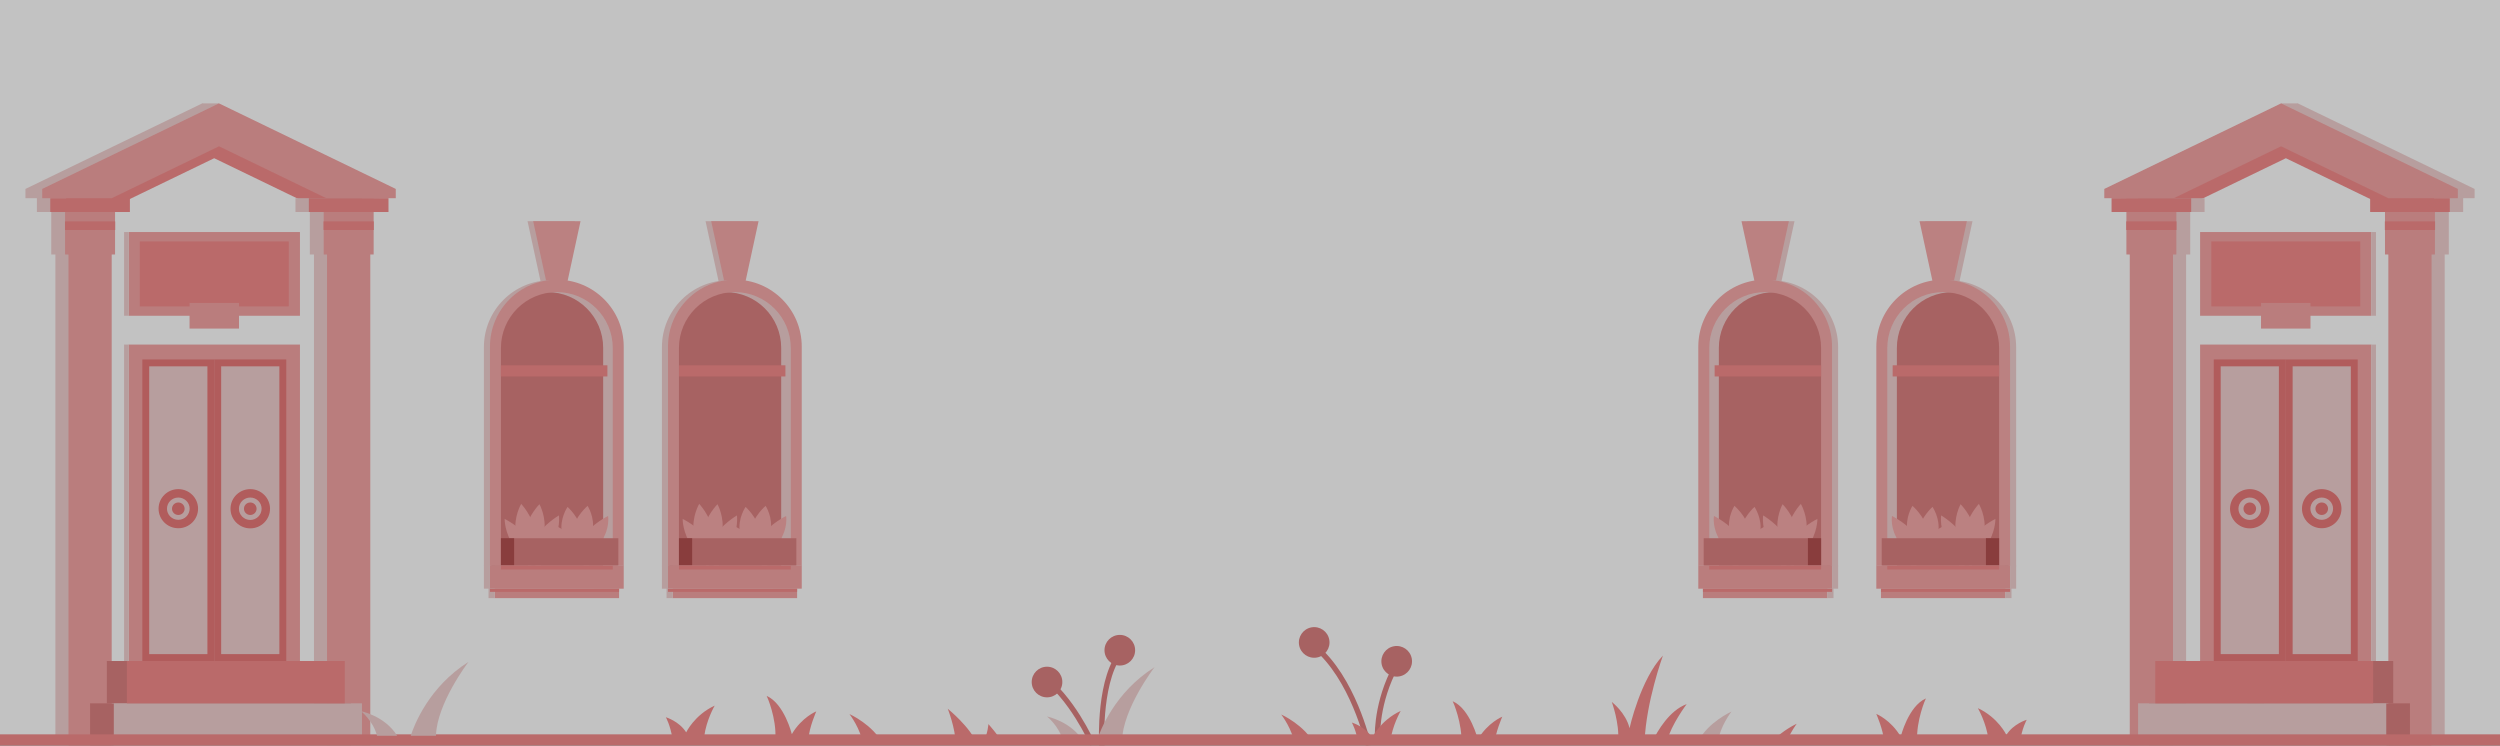 <svg width="2950" height="880" fill="none" xmlns="http://www.w3.org/2000/svg"><rect width="100%" height="100%" fill="#333333" stroke="none"/><g opacity=".7" clip-path="url(#clip0)"><path fill="#fff" d="M0 0h2950v880H0z"/><path fill-rule="evenodd" clip-rule="evenodd" d="M2624.38 784c.57.759 37.45 49.192 38.4 87.143h29.78c-3.99-12.355-21.28-57.56-68.18-87.143M2708.6 871.177h23.72c4.7-17.837 18.91-28.958 18.91-28.958s-28.22 5.522-42.63 28.958" fill="#F0CCCC"/><path fill-rule="evenodd" clip-rule="evenodd" d="M2272.57 824.158c-.52.655-11.63 26.209-10.31 50.432h-39.12c-.74-13.241-9.14-32.19-9.14-32.19s17.22 6.974 28.87 26.894c0 0 8.81-35.937 29.7-45.136M2333.88 835.611c.47.9 9.88 17.215 12.36 36.288l37.29 3.827c2.54-16.957 8.02-26.396 8.02-26.396s-15.66 4.553-24.01 17.869c0 0-9.69-20.487-33.66-31.588" fill="#F38282"/><path fill-rule="evenodd" clip-rule="evenodd" d="M238.594 122h19.814v8.93l-17.603 7.488L238.594 122z" fill="#F0CCCC"/><path fill-rule="evenodd" clip-rule="evenodd" d="M447.187 222.931v10.926h-82.068l-126.52-61.215-126.519 61.215H30v-10.926L238.599 122l208.588 100.931zM43.522 250.169h92.397v-16.31H43.522v16.31z" fill="#F0CCCC"/><path fill-rule="evenodd" clip-rule="evenodd" d="M60.467 300.297h64.249v-50.129h-64.25v50.129z" fill="#F0CCCC"/><path fill-rule="evenodd" clip-rule="evenodd" d="M65.338 879.881h50.677V250.168H65.338v629.713z" fill="#F0CCCC"/><path fill-rule="evenodd" clip-rule="evenodd" d="M427.411 228.809v9.149h-68.723l-105.949-51.262-105.947 51.262H78.058v-9.149l174.681-84.52 174.672 84.52z" fill="#F38282"/><path fill-rule="evenodd" clip-rule="evenodd" d="M59.306 250.169h93.978v-16.31H59.306v16.31z" fill="#F38282"/><path fill-rule="evenodd" clip-rule="evenodd" d="M467 222.931v10.926h-82.068l-126.52-61.215-126.519 61.215h-82.08v-10.926L258.412 122 467 222.931zM80.792 879.881h51.006V250.168H80.792v629.713z" fill="#F39C9C"/><path fill-rule="evenodd" clip-rule="evenodd" d="M348.654 250.169h92.397v-16.31h-92.397v16.31z" fill="#F0CCCC"/><path fill-rule="evenodd" clip-rule="evenodd" d="M365.598 300.297h64.249v-50.129h-64.249v50.129z" fill="#F0CCCC"/><path fill-rule="evenodd" clip-rule="evenodd" d="M370.47 879.881h50.675V250.168H370.47v629.713z" fill="#F0CCCC"/><path fill-rule="evenodd" clip-rule="evenodd" d="M151.792 784.666h202.14V406.585h-202.14v378.081z" fill="#F39C9C"/><path fill-rule="evenodd" clip-rule="evenodd" d="M172.017 775.924h76.787V428.216h-76.787v347.708z" fill="#F0CCCC"/><path fill-rule="evenodd" clip-rule="evenodd" d="M167.96 779.985h84.903v-355.83H167.96v355.83zm8.116-8.123h68.67V432.277h-68.67v339.585z" fill="#E76D6D"/><path fill-rule="evenodd" clip-rule="evenodd" d="M256.922 775.924h76.787V428.216h-76.787v347.708z" fill="#F0CCCC"/><path fill-rule="evenodd" clip-rule="evenodd" d="M252.863 779.985h84.904v-355.83h-84.904v355.83zm8.116-8.123h68.671V432.277h-68.671v339.585z" fill="#E76D6D"/><path fill-rule="evenodd" clip-rule="evenodd" d="M151.792 372.595h202.14v-98.798h-202.14v98.798z" fill="#F39C9C"/><path fill-rule="evenodd" clip-rule="evenodd" d="M146.411 372.595h5.381v-98.798h-5.381v98.798zM146.411 779.985h5.381V406.584h-5.381v373.401z" fill="#F0CCCC"/><path fill-rule="evenodd" clip-rule="evenodd" d="M164.991 361.507h175.743v-76.62H164.991v76.62z" fill="#F38282"/><path fill-rule="evenodd" clip-rule="evenodd" d="M223.681 387.717h58.361v-30.245h-58.361v30.245z" fill="#F39C9C"/><path fill-rule="evenodd" clip-rule="evenodd" d="M295.315 618.515c-10.115 0-18.343-8.162-18.343-18.193 0-10.032 8.228-18.193 18.343-18.193 10.114 0 18.342 8.161 18.342 18.193 0 10.031-8.228 18.193-18.342 18.193" fill="#F0CCCC"/><path fill-rule="evenodd" clip-rule="evenodd" d="M295.315 577.165c-12.87 0-23.303 10.367-23.303 23.157s10.433 23.157 23.303 23.157c12.87 0 23.302-10.367 23.302-23.157s-10.432-23.157-23.302-23.157m0 9.927c7.38 0 13.382 5.934 13.382 13.229 0 7.295-6.002 13.23-13.382 13.23s-13.383-5.935-13.383-13.23c0-7.295 6.003-13.229 13.383-13.229" fill="#E76D6D"/><path fill-rule="evenodd" clip-rule="evenodd" d="M295.316 602.707c-1.372 0-2.487-1.081-2.487-2.409 0-1.33 1.115-2.411 2.487-2.411 1.37 0 2.485 1.081 2.485 2.411 0 1.328-1.115 2.409-2.485 2.409" fill="#F0CCCC"/><path fill-rule="evenodd" clip-rule="evenodd" d="M295.314 592.923c-4.113 0-7.446 3.302-7.446 7.374 0 4.073 3.333 7.374 7.446 7.374 4.113 0 7.446-3.301 7.446-7.374 0-4.072-3.333-7.374-7.446-7.374" fill="#E76D6D"/><path fill-rule="evenodd" clip-rule="evenodd" d="M210.41 618.357c-10.114 0-18.342-8.126-18.342-18.114 0-9.988 8.228-18.114 18.342-18.114 10.114 0 18.343 8.126 18.343 18.114 0 9.988-8.229 18.114-18.343 18.114" fill="#F0CCCC"/><path fill-rule="evenodd" clip-rule="evenodd" d="M210.411 577.165c-12.87 0-23.303 10.332-23.303 23.078 0 12.745 10.433 23.077 23.303 23.077 12.87 0 23.302-10.332 23.302-23.077 0-12.746-10.432-23.078-23.302-23.078m0 9.927c7.379 0 13.382 5.899 13.382 13.15s-6.003 13.15-13.382 13.15c-7.38 0-13.383-5.899-13.383-13.15s6.003-13.15 13.383-13.15" fill="#E76D6D"/><path fill-rule="evenodd" clip-rule="evenodd" d="M210.411 602.707c-1.372 0-2.487-1.081-2.487-2.409 0-1.33 1.115-2.411 2.487-2.411 1.371 0 2.485 1.081 2.485 2.411 0 1.328-1.114 2.409-2.485 2.409" fill="#F0CCCC"/><path fill-rule="evenodd" clip-rule="evenodd" d="M210.411 592.923c-4.112 0-7.446 3.302-7.446 7.374 0 4.073 3.334 7.374 7.446 7.374s7.445-3.301 7.445-7.374c0-4.072-3.333-7.374-7.445-7.374" fill="#E76D6D"/><path fill-rule="evenodd" clip-rule="evenodd" d="M364.436 250.169h93.979v-16.31h-93.979v16.31z" fill="#F38282"/><path fill-rule="evenodd" clip-rule="evenodd" d="M385.923 879.881h51.006V250.168h-51.006v629.713z" fill="#F39C9C"/><path fill-rule="evenodd" clip-rule="evenodd" d="M381.949 300.297h58.954v-50.129h-58.954v50.129z" fill="#F39C9C"/><path fill-rule="evenodd" clip-rule="evenodd" d="M106.295 879.88h307.818v-49.948H106.295v49.948z" fill="#D97676"/><path fill-rule="evenodd" clip-rule="evenodd" d="M126.077 829.933h262.822v-49.948H126.077v49.948z" fill="#D97676"/><path fill-rule="evenodd" clip-rule="evenodd" d="M134.298 879.88h292.833v-49.948H134.298v49.948z" fill="#F0CCCC"/><path fill-rule="evenodd" clip-rule="evenodd" d="M149.74 829.933h257.101v-49.948H149.74v49.948z" fill="#F38282"/><path fill-rule="evenodd" clip-rule="evenodd" d="M76.816 300.297h58.956v-50.129H76.816v50.129z" fill="#F39C9C"/><path fill-rule="evenodd" clip-rule="evenodd" d="M76.67 271.397h59.249v-10.175h-59.25v10.175zM381.803 271.397h59.249v-10.175h-59.249v10.175z" fill="#F38282"/><path fill-rule="evenodd" clip-rule="evenodd" d="M583.642 705.775h146.884v-11.107H583.642v11.107z" fill="#F39C9C"/><path fill-rule="evenodd" clip-rule="evenodd" d="M678.367 261l-18.162 83.84h-19.551L622.482 261h55.885z" fill="#F0CCCC"/><path fill-rule="evenodd" clip-rule="evenodd" d="M685.027 261l-18.162 83.84h-19.55L629.142 261h55.885z" fill="#F5A2A2"/><path fill-rule="evenodd" clip-rule="evenodd" d="M728.81 409.645v258.586h-12.922V411.385c0-36.47-29.541-66.033-65.983-66.033-36.441 0-65.982 29.563-65.982 66.033v256.846H571V409.645c0-43.609 35.33-78.965 78.905-78.965 43.576 0 78.905 35.356 78.905 78.965" fill="#F0CCCC"/><path fill-rule="evenodd" clip-rule="evenodd" d="M723.067 410.717v256.847H591.102V410.717c0-36.469 29.541-66.032 65.982-66.032s65.983 29.563 65.983 66.032" fill="#F0CCCC"/><path fill-rule="evenodd" clip-rule="evenodd" d="M646.005 344.684h-.487c-36.307 0-65.739 29.455-65.739 65.788v257.095h131.965V410.472c0-36.333-29.431-65.788-65.739-65.788" fill="#D97676"/><path fill-rule="evenodd" clip-rule="evenodd" d="M735.989 408.977v258.587h-12.922V410.717c0-36.469-29.542-66.033-65.983-66.033-36.442 0-65.983 29.564-65.983 66.033v256.847h-12.922V408.977c0-43.609 35.33-78.964 78.905-78.964s78.905 35.355 78.905 78.964" fill="#F5A2A2"/><path fill-rule="evenodd" clip-rule="evenodd" d="M591.102 444.232h125.624v-13.188H591.102v13.188z" fill="#F38282"/><path fill-rule="evenodd" clip-rule="evenodd" d="M630.978 626.461c2.66 18.013-6.38 33.377-6.38 33.377s-13.351-13.841-16.01-31.854c-2.659-18.014 6.38-33.378 6.38-33.378s13.351 13.841 16.01 31.855" fill="#F5A2A2"/><path fill-rule="evenodd" clip-rule="evenodd" d="M627.088 638.228c11.893 16.205 11.462 32.745 11.462 32.745s-19.712-9.732-31.604-25.936c-11.893-16.205-11.463-32.746-11.463-32.746s19.713 9.732 31.605 25.937" fill="#F5A2A2"/><path fill-rule="evenodd" clip-rule="evenodd" d="M642.018 628.42c-3.159 17.976-16.892 31.644-16.892 31.644s-8.611-15.477-5.453-33.453c3.159-17.976 16.893-31.644 16.893-31.644s8.611 15.477 5.452 33.453" fill="#F5A2A2"/><path fill-rule="evenodd" clip-rule="evenodd" d="M651.922 641.442c-9.952 16.796-28.459 27.563-28.459 27.563s-2.372-16.465 7.581-33.261c9.952-16.796 28.459-27.563 28.459-27.563s2.372 16.465-7.581 33.261M686.604 626.83c2.807 16.225-6.734 30.064-6.734 30.064s-14.091-12.468-16.897-28.692c-2.806-16.225 6.734-30.063 6.734-30.063s14.09 12.467 16.897 28.691" fill="#F5A2A2"/><path fill-rule="evenodd" clip-rule="evenodd" d="M683.263 640.813c12.551 14.596 12.096 29.494 12.096 29.494s-20.804-8.766-33.355-23.362c-12.551-14.595-12.097-29.494-12.097-29.494s20.804 8.765 33.356 23.362" fill="#F5A2A2"/><path fill-rule="evenodd" clip-rule="evenodd" d="M699.105 627.039c-3.333 16.191-17.827 28.502-17.827 28.502s-9.089-13.94-5.754-30.131c3.333-16.191 17.827-28.503 17.827-28.503s9.089 13.941 5.754 30.132" fill="#F5A2A2"/><path fill-rule="evenodd" clip-rule="evenodd" d="M709.557 638.768c-10.503 15.129-30.035 24.827-30.035 24.827s-2.502-14.831 8.001-29.959c10.503-15.129 30.036-24.826 30.036-24.826s2.502 14.829-8.002 29.958" fill="#F5A2A2"/><path fill-rule="evenodd" clip-rule="evenodd" d="M591.102 667.314h138.536v-32.217H591.102v32.217z" fill="#D97676"/><path fill-rule="evenodd" clip-rule="evenodd" d="M591.102 667.314h15.566v-32.217h-15.566v32.217z" fill="#AE4141"/><path fill-rule="evenodd" clip-rule="evenodd" d="M578.179 694.667h157.81v-27.355h-157.81v27.355z" fill="#F39C9C"/><path fill-rule="evenodd" clip-rule="evenodd" d="M571 694.667h7.179v-27.355H571v27.355zM576.463 705.775h7.179v-11.107h-7.179v11.107z" fill="#F0CCCC"/><path fill-rule="evenodd" clip-rule="evenodd" d="M578.179 698.392h152.347v-3.724H578.179v3.724zM591.102 672.01h131.965v-4.697H591.102v4.697z" fill="#F38282"/><path fill-rule="evenodd" clip-rule="evenodd" d="M793.71 705.775h146.884v-11.107H793.71v11.107z" fill="#F39C9C"/><path fill-rule="evenodd" clip-rule="evenodd" d="M888.434 261l-18.161 83.84h-19.55L832.55 261h55.884z" fill="#F0CCCC"/><path fill-rule="evenodd" clip-rule="evenodd" d="M895.094 261l-18.161 83.84h-19.551L839.21 261h55.884z" fill="#F5A2A2"/><path fill-rule="evenodd" clip-rule="evenodd" d="M938.878 409.645v258.586h-12.922V411.385c0-36.47-29.541-66.033-65.982-66.033-36.443 0-65.984 29.563-65.984 66.033v256.846h-12.922V409.645c0-43.609 35.33-78.965 78.906-78.965 43.575 0 78.904 35.356 78.904 78.965" fill="#F0CCCC"/><path fill-rule="evenodd" clip-rule="evenodd" d="M933.135 410.717v256.847H801.169V410.717c0-36.469 29.541-66.032 65.984-66.032 36.441 0 65.982 29.563 65.982 66.032" fill="#F0CCCC"/><path fill-rule="evenodd" clip-rule="evenodd" d="M856.074 344.684h-.488c-36.307 0-65.74 29.455-65.74 65.788v257.095h131.966V410.472c0-36.333-29.432-65.788-65.738-65.788" fill="#D97676"/><path fill-rule="evenodd" clip-rule="evenodd" d="M946.057 408.977v258.587h-12.922V410.717c0-36.469-29.541-66.033-65.983-66.033-36.442 0-65.983 29.564-65.983 66.033v256.847h-12.922V408.977c0-43.609 35.33-78.964 78.905-78.964 43.576 0 78.905 35.355 78.905 78.964" fill="#F5A2A2"/><path fill-rule="evenodd" clip-rule="evenodd" d="M801.17 444.232h125.625v-13.188H801.17v13.188z" fill="#F38282"/><path fill-rule="evenodd" clip-rule="evenodd" d="M841.047 626.461c2.659 18.013-6.381 33.377-6.381 33.377s-13.351-13.841-16.01-31.854c-2.66-18.014 6.38-33.378 6.38-33.378s13.351 13.841 16.011 31.855" fill="#F5A2A2"/><path fill-rule="evenodd" clip-rule="evenodd" d="M837.156 638.228c11.892 16.205 11.462 32.745 11.462 32.745s-19.713-9.732-31.605-25.936c-11.892-16.205-11.461-32.746-11.461-32.746s19.712 9.732 31.604 25.937" fill="#F5A2A2"/><path fill-rule="evenodd" clip-rule="evenodd" d="M852.086 628.42c-3.159 17.976-16.892 31.644-16.892 31.644s-8.611-15.477-5.453-33.453c3.16-17.976 16.893-31.644 16.893-31.644s8.612 15.477 5.452 33.453" fill="#F5A2A2"/><path fill-rule="evenodd" clip-rule="evenodd" d="M861.99 641.442c-9.953 16.796-28.46 27.563-28.46 27.563s-2.371-16.465 7.582-33.261c9.952-16.796 28.459-27.563 28.459-27.563s2.371 16.465-7.581 33.261M896.672 626.83c2.806 16.225-6.735 30.064-6.735 30.064s-14.09-12.468-16.897-28.692c-2.806-16.225 6.735-30.063 6.735-30.063s14.09 12.467 16.897 28.691" fill="#F5A2A2"/><path fill-rule="evenodd" clip-rule="evenodd" d="M893.33 640.813c12.552 14.596 12.097 29.494 12.097 29.494s-20.804-8.766-33.355-23.362c-12.551-14.595-12.096-29.494-12.096-29.494s20.803 8.765 33.354 23.362" fill="#F5A2A2"/><path fill-rule="evenodd" clip-rule="evenodd" d="M909.174 627.039c-3.335 16.191-17.829 28.502-17.829 28.502s-9.088-13.94-5.754-30.131c3.333-16.191 17.827-28.503 17.827-28.503s9.089 13.941 5.756 30.132" fill="#F5A2A2"/><path fill-rule="evenodd" clip-rule="evenodd" d="M919.626 638.768c-10.504 15.129-30.036 24.827-30.036 24.827s-2.502-14.831 8.001-29.959c10.503-15.129 30.036-24.826 30.036-24.826s2.503 14.829-8.001 29.958" fill="#F5A2A2"/><path fill-rule="evenodd" clip-rule="evenodd" d="M801.169 667.314h138.537v-32.217H801.169v32.217z" fill="#D97676"/><path fill-rule="evenodd" clip-rule="evenodd" d="M801.169 667.314h15.567v-32.217h-15.567v32.217z" fill="#AE4141"/><path fill-rule="evenodd" clip-rule="evenodd" d="M788.247 694.667h157.809v-27.355H788.247v27.355z" fill="#F39C9C"/><path fill-rule="evenodd" clip-rule="evenodd" d="M781.068 694.667h7.179v-27.355h-7.179v27.355zM786.531 705.775h7.179v-11.107h-7.179v11.107z" fill="#F0CCCC"/><path fill-rule="evenodd" clip-rule="evenodd" d="M788.248 698.392h152.346v-3.724H788.248v3.724zM801.169 672.01h131.966v-4.697H801.169v4.697z" fill="#F38282"/><path fill-rule="evenodd" clip-rule="evenodd" d="M2711.46 122h-19.81v8.93l17.6 7.488 2.21-16.418z" fill="#F0CCCC"/><path fill-rule="evenodd" clip-rule="evenodd" d="M2502.87 222.931v10.926h82.07l126.52-61.215 126.52 61.215h82.08v-10.926L2711.46 122l-208.59 100.931zM2906.53 250.169h-92.39v-16.31h92.39v16.31z" fill="#F0CCCC"/><path fill-rule="evenodd" clip-rule="evenodd" d="M2889.59 300.297h-64.25v-50.129h64.25v50.129z" fill="#F0CCCC"/><path fill-rule="evenodd" clip-rule="evenodd" d="M2884.72 879.881h-50.68V250.168h50.68v629.713z" fill="#F0CCCC"/><path fill-rule="evenodd" clip-rule="evenodd" d="M2522.65 228.809v9.149h68.72l105.95-51.262 105.94 51.262H2872v-9.149l-174.68-84.52-174.67 84.52z" fill="#F38282"/><path fill-rule="evenodd" clip-rule="evenodd" d="M2890.75 250.169h-93.98v-16.31h93.98v16.31z" fill="#F38282"/><path fill-rule="evenodd" clip-rule="evenodd" d="M2483.06 222.931v10.926h82.06l126.52-61.215 126.52 61.215h82.08v-10.926L2691.64 122l-208.58 100.931zM2869.26 879.881h-51V250.168h51v629.713z" fill="#F39C9C"/><path fill-rule="evenodd" clip-rule="evenodd" d="M2601.4 250.169h-92.39v-16.31h92.39v16.31z" fill="#F0CCCC"/><path fill-rule="evenodd" clip-rule="evenodd" d="M2584.46 300.297h-64.25v-50.129h64.25v50.129z" fill="#F0CCCC"/><path fill-rule="evenodd" clip-rule="evenodd" d="M2579.59 879.881h-50.68V250.168h50.68v629.713z" fill="#F0CCCC"/><path fill-rule="evenodd" clip-rule="evenodd" d="M2798.26 784.666h-202.14V406.585h202.14v378.081z" fill="#F39C9C"/><path fill-rule="evenodd" clip-rule="evenodd" d="M2778.04 775.924h-76.79V428.216h76.79v347.708z" fill="#F0CCCC"/><path fill-rule="evenodd" clip-rule="evenodd" d="M2782.1 779.985h-84.91v-355.83h84.91v355.83zm-8.12-8.123h-68.67V432.277h68.67v339.585z" fill="#E76D6D"/><path fill-rule="evenodd" clip-rule="evenodd" d="M2693.13 775.924h-76.78V428.216h76.78v347.708z" fill="#F0CCCC"/><path fill-rule="evenodd" clip-rule="evenodd" d="M2697.19 779.985h-84.9v-355.83h84.9v355.83zm-8.11-8.123h-68.67V432.277h68.67v339.585z" fill="#E76D6D"/><path fill-rule="evenodd" clip-rule="evenodd" d="M2798.26 372.595h-202.14v-98.798h202.14v98.798z" fill="#F39C9C"/><path fill-rule="evenodd" clip-rule="evenodd" d="M2803.65 372.595h-5.39v-98.798h5.39v98.798zM2803.65 779.985h-5.39V406.584h5.39v373.401z" fill="#F0CCCC"/><path fill-rule="evenodd" clip-rule="evenodd" d="M2785.07 361.507h-175.75v-76.62h175.75v76.62z" fill="#F38282"/><path fill-rule="evenodd" clip-rule="evenodd" d="M2726.38 387.717h-58.37v-30.245h58.37v30.245z" fill="#F39C9C"/><path fill-rule="evenodd" clip-rule="evenodd" d="M2654.74 618.515c10.12 0 18.34-8.162 18.34-18.193 0-10.032-8.22-18.193-18.34-18.193-10.11 0-18.34 8.161-18.34 18.193 0 10.031 8.23 18.193 18.34 18.193" fill="#F0CCCC"/><path fill-rule="evenodd" clip-rule="evenodd" d="M2654.74 577.165c12.87 0 23.3 10.367 23.3 23.157s-10.43 23.157-23.3 23.157c-12.87 0-23.3-10.367-23.3-23.157s10.43-23.157 23.3-23.157m0 9.927c-7.38 0-13.38 5.934-13.38 13.229 0 7.295 6 13.23 13.38 13.23 7.38 0 13.38-5.935 13.38-13.23 0-7.295-6-13.229-13.38-13.229" fill="#E76D6D"/><path fill-rule="evenodd" clip-rule="evenodd" d="M2654.74 602.707c1.37 0 2.49-1.081 2.49-2.409 0-1.33-1.12-2.411-2.49-2.411s-2.48 1.081-2.48 2.411c0 1.328 1.11 2.409 2.48 2.409" fill="#F0CCCC"/><path fill-rule="evenodd" clip-rule="evenodd" d="M2654.74 592.923c4.12 0 7.45 3.302 7.45 7.374 0 4.073-3.33 7.374-7.45 7.374-4.11 0-7.44-3.301-7.44-7.374 0-4.072 3.33-7.374 7.44-7.374" fill="#E76D6D"/><path fill-rule="evenodd" clip-rule="evenodd" d="M2739.65 618.357c10.11 0 18.34-8.126 18.34-18.114 0-9.988-8.23-18.114-18.34-18.114-10.12 0-18.35 8.126-18.35 18.114 0 9.988 8.23 18.114 18.35 18.114" fill="#F0CCCC"/><path fill-rule="evenodd" clip-rule="evenodd" d="M2739.65 577.165c12.87 0 23.3 10.332 23.3 23.078 0 12.745-10.43 23.077-23.3 23.077-12.87 0-23.31-10.332-23.31-23.077 0-12.746 10.44-23.078 23.31-23.078m0 9.927c-7.38 0-13.39 5.899-13.39 13.15s6.01 13.15 13.39 13.15c7.38 0 13.38-5.899 13.38-13.15s-6-13.15-13.38-13.15" fill="#E76D6D"/><path fill-rule="evenodd" clip-rule="evenodd" d="M2739.65 602.707c1.37 0 2.48-1.081 2.48-2.409 0-1.33-1.11-2.411-2.48-2.411-1.38 0-2.49 1.081-2.49 2.411 0 1.328 1.11 2.409 2.49 2.409" fill="#F0CCCC"/><path fill-rule="evenodd" clip-rule="evenodd" d="M2739.65 592.923c4.11 0 7.44 3.302 7.44 7.374 0 4.073-3.33 7.374-7.44 7.374-4.12 0-7.45-3.301-7.45-7.374 0-4.072 3.33-7.374 7.45-7.374" fill="#E76D6D"/><path fill-rule="evenodd" clip-rule="evenodd" d="M2585.62 250.169h-93.98v-16.31h93.98v16.31z" fill="#F38282"/><path fill-rule="evenodd" clip-rule="evenodd" d="M2564.13 879.881h-51V250.168h51v629.713z" fill="#F39C9C"/><path fill-rule="evenodd" clip-rule="evenodd" d="M2568.11 300.297h-58.96v-50.129h58.96v50.129z" fill="#F39C9C"/><path fill-rule="evenodd" clip-rule="evenodd" d="M2843.76 879.88h-307.82v-49.948h307.82v49.948z" fill="#D97676"/><path fill-rule="evenodd" clip-rule="evenodd" d="M2823.98 829.933h-262.82v-49.948h262.82v49.948z" fill="#D97676"/><path fill-rule="evenodd" clip-rule="evenodd" d="M2815.76 879.88h-292.83v-49.948h292.83v49.948z" fill="#F0CCCC"/><path fill-rule="evenodd" clip-rule="evenodd" d="M2800.32 829.933h-257.1v-49.948h257.1v49.948z" fill="#F38282"/><path fill-rule="evenodd" clip-rule="evenodd" d="M2873.24 300.297h-58.96v-50.129h58.96v50.129z" fill="#F39C9C"/><path fill-rule="evenodd" clip-rule="evenodd" d="M2873.39 271.397h-59.25v-10.175h59.25v10.175zM2568.25 271.397H2509v-10.175h59.25v10.175z" fill="#F38282"/><path fill-rule="evenodd" clip-rule="evenodd" d="M2366.41 705.775h-146.88v-11.107h146.88v11.107z" fill="#F39C9C"/><path fill-rule="evenodd" clip-rule="evenodd" d="M2271.69 261l18.16 83.84h19.55l18.17-83.84h-55.88z" fill="#F0CCCC"/><path fill-rule="evenodd" clip-rule="evenodd" d="M2265.03 261l18.16 83.84h19.55l18.17-83.84h-55.88z" fill="#F5A2A2"/><path fill-rule="evenodd" clip-rule="evenodd" d="M2221.25 409.645v258.586h12.92V411.385c0-36.47 29.54-66.033 65.98-66.033 36.44 0 65.98 29.563 65.98 66.033v256.846h12.93V409.645c0-43.609-35.33-78.965-78.91-78.965-43.57 0-78.9 35.356-78.9 78.965" fill="#F0CCCC"/><path fill-rule="evenodd" clip-rule="evenodd" d="M2226.99 410.717v256.847h131.97V410.717c0-36.469-29.55-66.032-65.99-66.032s-65.98 29.563-65.98 66.032" fill="#F0CCCC"/><path fill-rule="evenodd" clip-rule="evenodd" d="M2304.05 344.684h.49c36.31 0 65.74 29.455 65.74 65.788v257.095h-131.97V410.472c0-36.333 29.43-65.788 65.74-65.788" fill="#D97676"/><path fill-rule="evenodd" clip-rule="evenodd" d="M2214.07 408.977v258.587h12.92V410.717c0-36.469 29.54-66.033 65.98-66.033 36.44 0 65.99 29.564 65.99 66.033v256.847h12.92V408.977c0-43.609-35.33-78.964-78.91-78.964-43.57 0-78.9 35.355-78.9 78.964" fill="#F5A2A2"/><path fill-rule="evenodd" clip-rule="evenodd" d="M2358.95 444.232h-125.62v-13.188h125.62v13.188z" fill="#F38282"/><path fill-rule="evenodd" clip-rule="evenodd" d="M2319.08 626.461c-2.66 18.013 6.38 33.377 6.38 33.377s13.35-13.841 16.01-31.854c2.66-18.014-6.38-33.378-6.38-33.378s-13.35 13.841-16.01 31.855" fill="#F5A2A2"/><path fill-rule="evenodd" clip-rule="evenodd" d="M2322.97 638.228c-11.89 16.205-11.46 32.745-11.46 32.745s19.71-9.732 31.6-25.936c11.89-16.205 11.46-32.746 11.46-32.746s-19.71 9.732-31.6 25.937" fill="#F5A2A2"/><path fill-rule="evenodd" clip-rule="evenodd" d="M2308.04 628.42c3.16 17.976 16.89 31.644 16.89 31.644s8.61-15.477 5.45-33.453c-3.16-17.976-16.89-31.644-16.89-31.644s-8.61 15.477-5.45 33.453" fill="#F5A2A2"/><path fill-rule="evenodd" clip-rule="evenodd" d="M2298.13 641.442c9.96 16.796 28.46 27.563 28.46 27.563s2.38-16.465-7.58-33.261c-9.95-16.796-28.46-27.563-28.46-27.563s-2.37 16.465 7.58 33.261M2263.45 626.83c-2.8 16.225 6.74 30.064 6.74 30.064s14.09-12.468 16.89-28.692c2.81-16.225-6.73-30.063-6.73-30.063s-14.09 12.467-16.9 28.691" fill="#F5A2A2"/><path fill-rule="evenodd" clip-rule="evenodd" d="M2266.79 640.813c-12.55 14.596-12.09 29.494-12.09 29.494s20.8-8.766 33.35-23.362c12.55-14.595 12.1-29.494 12.1-29.494s-20.8 8.765-33.36 23.362" fill="#F5A2A2"/><path fill-rule="evenodd" clip-rule="evenodd" d="M2250.95 627.039c3.33 16.191 17.83 28.502 17.83 28.502s9.09-13.94 5.75-30.131c-3.33-16.191-17.82-28.503-17.82-28.503s-9.09 13.941-5.76 30.132" fill="#F5A2A2"/><path fill-rule="evenodd" clip-rule="evenodd" d="M2240.5 638.768c10.5 15.129 30.03 24.827 30.03 24.827s2.51-14.831-8-29.959c-10.5-15.129-30.03-24.826-30.03-24.826s-2.5 14.829 8 29.958" fill="#F5A2A2"/><path fill-rule="evenodd" clip-rule="evenodd" d="M2358.96 667.314h-138.54v-32.217h138.54v32.217z" fill="#D97676"/><path fill-rule="evenodd" clip-rule="evenodd" d="M2358.96 667.314h-15.57v-32.217h15.57v32.217z" fill="#AE4141"/><path fill-rule="evenodd" clip-rule="evenodd" d="M2371.88 694.667h-157.81v-27.355h157.81v27.355z" fill="#F39C9C"/><path fill-rule="evenodd" clip-rule="evenodd" d="M2379.06 694.667h-7.18v-27.355h7.18v27.355zM2373.59 705.775h-7.18v-11.107h7.18v11.107z" fill="#F0CCCC"/><path fill-rule="evenodd" clip-rule="evenodd" d="M2371.88 698.392h-152.35v-3.724h152.35v3.724zM2358.96 672.01h-131.97v-4.697h131.97v4.697z" fill="#F38282"/><path fill-rule="evenodd" clip-rule="evenodd" d="M2156.35 705.775h-146.89v-11.107h146.89v11.107z" fill="#F39C9C"/><path fill-rule="evenodd" clip-rule="evenodd" d="M2061.62 261l18.16 83.84h19.55l18.18-83.84h-55.89z" fill="#F0CCCC"/><path fill-rule="evenodd" clip-rule="evenodd" d="M2054.96 261l18.16 83.84h19.55l18.18-83.84h-55.89z" fill="#F5A2A2"/><path fill-rule="evenodd" clip-rule="evenodd" d="M2011.18 409.645v258.586h12.92V411.385c0-36.47 29.54-66.033 65.98-66.033 36.45 0 65.99 29.563 65.99 66.033v256.846h12.92V409.645c0-43.609-35.33-78.965-78.91-78.965-43.57 0-78.9 35.356-78.9 78.965" fill="#F0CCCC"/><path fill-rule="evenodd" clip-rule="evenodd" d="M2016.92 410.717v256.847h131.97V410.717c0-36.469-29.54-66.032-65.99-66.032-36.44 0-65.98 29.563-65.98 66.032" fill="#F0CCCC"/><path fill-rule="evenodd" clip-rule="evenodd" d="M2093.98 344.684h.49c36.31 0 65.74 29.455 65.74 65.788v257.095h-131.97V410.472c0-36.333 29.44-65.788 65.74-65.788" fill="#D97676"/><path fill-rule="evenodd" clip-rule="evenodd" d="M2004 408.977v258.587h12.92V410.717c0-36.469 29.54-66.033 65.98-66.033 36.45 0 65.99 29.564 65.99 66.033v256.847h12.92V408.977c0-43.609-35.33-78.964-78.91-78.964-43.57 0-78.9 35.355-78.9 78.964" fill="#F5A2A2"/><path fill-rule="evenodd" clip-rule="evenodd" d="M2148.89 444.232h-125.63v-13.188h125.63v13.188z" fill="#F38282"/><path fill-rule="evenodd" clip-rule="evenodd" d="M2109.01 626.461c-2.66 18.013 6.38 33.377 6.38 33.377s13.35-13.841 16.01-31.854c2.66-18.014-6.38-33.378-6.38-33.378s-13.35 13.841-16.01 31.855" fill="#F5A2A2"/><path fill-rule="evenodd" clip-rule="evenodd" d="M2112.9 638.228c-11.89 16.205-11.46 32.745-11.46 32.745s19.71-9.732 31.6-25.936c11.9-16.205 11.46-32.746 11.46-32.746s-19.71 9.732-31.6 25.937" fill="#F5A2A2"/><path fill-rule="evenodd" clip-rule="evenodd" d="M2097.97 628.42c3.16 17.976 16.89 31.644 16.89 31.644s8.61-15.477 5.46-33.453c-3.16-17.976-16.9-31.644-16.9-31.644s-8.61 15.477-5.45 33.453" fill="#F5A2A2"/><path fill-rule="evenodd" clip-rule="evenodd" d="M2088.07 641.442c9.95 16.796 28.46 27.563 28.46 27.563s2.37-16.465-7.58-33.261c-9.96-16.796-28.46-27.563-28.46-27.563s-2.38 16.465 7.58 33.261M2053.38 626.83c-2.8 16.225 6.74 30.064 6.74 30.064s14.09-12.468 16.9-28.692c2.8-16.225-6.74-30.063-6.74-30.063s-14.09 12.467-16.9 28.691" fill="#F5A2A2"/><path fill-rule="evenodd" clip-rule="evenodd" d="M2056.73 640.813c-12.55 14.596-12.1 29.494-12.1 29.494s20.8-8.766 33.35-23.362c12.56-14.595 12.1-29.494 12.1-29.494s-20.8 8.765-33.35 23.362" fill="#F5A2A2"/><path fill-rule="evenodd" clip-rule="evenodd" d="M2040.88 627.039c3.34 16.191 17.83 28.502 17.83 28.502s9.09-13.94 5.76-30.131c-3.34-16.191-17.83-28.503-17.83-28.503s-9.09 13.941-5.76 30.132" fill="#F5A2A2"/><path fill-rule="evenodd" clip-rule="evenodd" d="M2030.43 638.768c10.5 15.129 30.04 24.827 30.04 24.827s2.5-14.831-8-29.959c-10.51-15.129-30.04-24.826-30.04-24.826s-2.5 14.829 8 29.958" fill="#F5A2A2"/><path fill-rule="evenodd" clip-rule="evenodd" d="M2148.89 667.314h-138.54v-32.217h138.54v32.217z" fill="#D97676"/><path fill-rule="evenodd" clip-rule="evenodd" d="M2148.89 667.314h-15.57v-32.217h15.57v32.217z" fill="#AE4141"/><path fill-rule="evenodd" clip-rule="evenodd" d="M2161.81 694.667H2004v-27.355h157.81v27.355z" fill="#F39C9C"/><path fill-rule="evenodd" clip-rule="evenodd" d="M2168.99 694.667h-7.18v-27.355h7.18v27.355zM2163.53 705.775h-7.18v-11.107h7.18v11.107z" fill="#F0CCCC"/><path fill-rule="evenodd" clip-rule="evenodd" d="M2161.81 698.392h-152.35v-3.724h152.35v3.724zM2148.89 672.01h-131.97v-4.697h131.97v4.697z" fill="#F38282"/><path fill-rule="evenodd" clip-rule="evenodd" d="M2043.09 839.681c-.45.588-13.78 18.377-15.45 34.76h-23.43c11.06-21.989 38.27-34.487 38.88-34.76" fill="#F0CCCC"/><path fill-rule="evenodd" clip-rule="evenodd" d="M1002.36 842.582c.44.588 13.77 18.377 15.44 34.759h23.44c-11.07-21.987-38.27-34.486-38.88-34.759M1511.86 843.095c.44.588 13.77 18.377 15.45 34.759h23.43c-11.06-21.988-38.27-34.486-38.88-34.759M2120.17 854c-.31.42-7.06 9.419-11.59 20.441h-16.97c12.4-13.023 28.1-20.239 28.56-20.441M1152.47 877.342h-24.83c-.14-17.837-9.3-41.058-9.3-41.058s27.24 22.247 34.13 41.058zM1159.93 877.342c6-12.701 6.36-22.933 6.36-22.933s11.78 12.8 16.79 22.933h-23.15zM1962.25 773.577c-.35 1.078-19.73 54.535-21.6 100.864h-31.29c1.86-20.921-7.47-46.186-7.47-46.186s16.65 12.776 20.96 31.007c0 0 12.92-58.117 39.4-85.685M1990.29 830.836s-18.3 24.297-23.19 43.606h-17.03c5.81-11.919 19.75-36.083 40.22-43.606" fill="#F38282"/><path d="M1288.12 875.704s-23.68-53.233-59.43-78.597M1300.02 877.342s-3.88-80.547 25.41-110.089" stroke="#D97676" stroke-width="6.3" stroke-linecap="square"/><path fill-rule="evenodd" clip-rule="evenodd" d="M1303.3 767.252c0 9.984 8.09 18.077 18.08 18.077 9.98 0 18.07-8.093 18.07-18.077 0-9.984-8.09-18.077-18.07-18.077-9.99 0-18.08 8.093-18.08 18.077M1217.41 804.794c0 9.984 8.09 18.077 18.08 18.077 9.98 0 18.07-8.093 18.07-18.077 0-9.984-8.09-18.077-18.07-18.077-9.99 0-18.08 8.093-18.08 18.077" fill="#D97676"/><path d="M1625.5 872.894s-2.74-36.487 17.66-79.137M1614.08 876.621s-17.47-76.512-62.76-113.85" stroke="#D97676" stroke-width="6.3" stroke-linecap="square"/><path fill-rule="evenodd" clip-rule="evenodd" d="M1568.53 754.867c1.78 9.825-4.75 19.228-14.57 21.002-9.83 1.775-19.23-4.751-21-14.575-1.78-9.825 4.75-19.228 14.57-21.003 9.82-1.775 19.23 4.751 21 14.576M1665.89 777.132c1.78 9.825-4.75 19.228-14.57 21.003-9.83 1.774-19.23-4.752-21.01-14.577-1.77-9.824 4.76-19.228 14.58-21.002 9.82-1.775 19.23 4.751 21 14.576" fill="#D97676"/><path fill-rule="evenodd" clip-rule="evenodd" d="M1362.34 787.264c-.58.758-37.46 49.192-38.4 87.143h-29.78c3.98-12.356 21.28-57.56 68.18-87.143M1278.12 874.441h-23.73c-4.69-17.837-18.9-28.959-18.9-28.959s28.21 5.523 42.63 28.959" fill="#F0CCCC"/><path fill-rule="evenodd" clip-rule="evenodd" d="M1714.15 827.422c.52.655 11.63 26.209 10.3 50.431h39.12c.75-13.24 9.14-32.189 9.14-32.189s-17.22 6.974-28.86 26.894c0 0-8.82-35.937-29.7-45.136M1652.83 838.875c-.46.899-9.88 17.215-12.36 36.288l-37.29 3.826c-2.54-16.956-8.02-26.396-8.02-26.396s15.66 4.553 24.02 17.869c0 0 9.68-20.486 33.65-31.587" fill="#F38282"/><path d="M2959 873.5H0" stroke="#F38282" stroke-width="14" stroke-linecap="round"/><path fill-rule="evenodd" clip-rule="evenodd" d="M552.847 781c-.574.759-37.452 49.192-38.397 87.143h-29.782c3.989-12.355 21.28-57.56 68.179-87.143M468.63 868.177h-23.729C440.208 850.34 426 839.219 426 839.219s28.215 5.522 42.63 28.958" fill="#F0CCCC"/><path fill-rule="evenodd" clip-rule="evenodd" d="M904.66 821.158c.519.655 11.627 26.209 10.306 50.432h39.116c.746-13.241 9.144-32.19 9.144-32.19s-17.225 6.974-28.868 26.894c0 0-8.812-35.937-29.698-45.136M843.345 832.611c-.465.9-9.879 17.215-12.359 36.288l-37.291 3.827c-2.54-16.957-8.023-26.396-8.023-26.396s15.659 4.553 24.018 17.869c0 0 9.687-20.487 33.655-31.588" fill="#F38282"/></g><defs><clipPath id="clip0"><path fill="#fff" d="M0 0h2950v880H0z"/></clipPath></defs></svg>